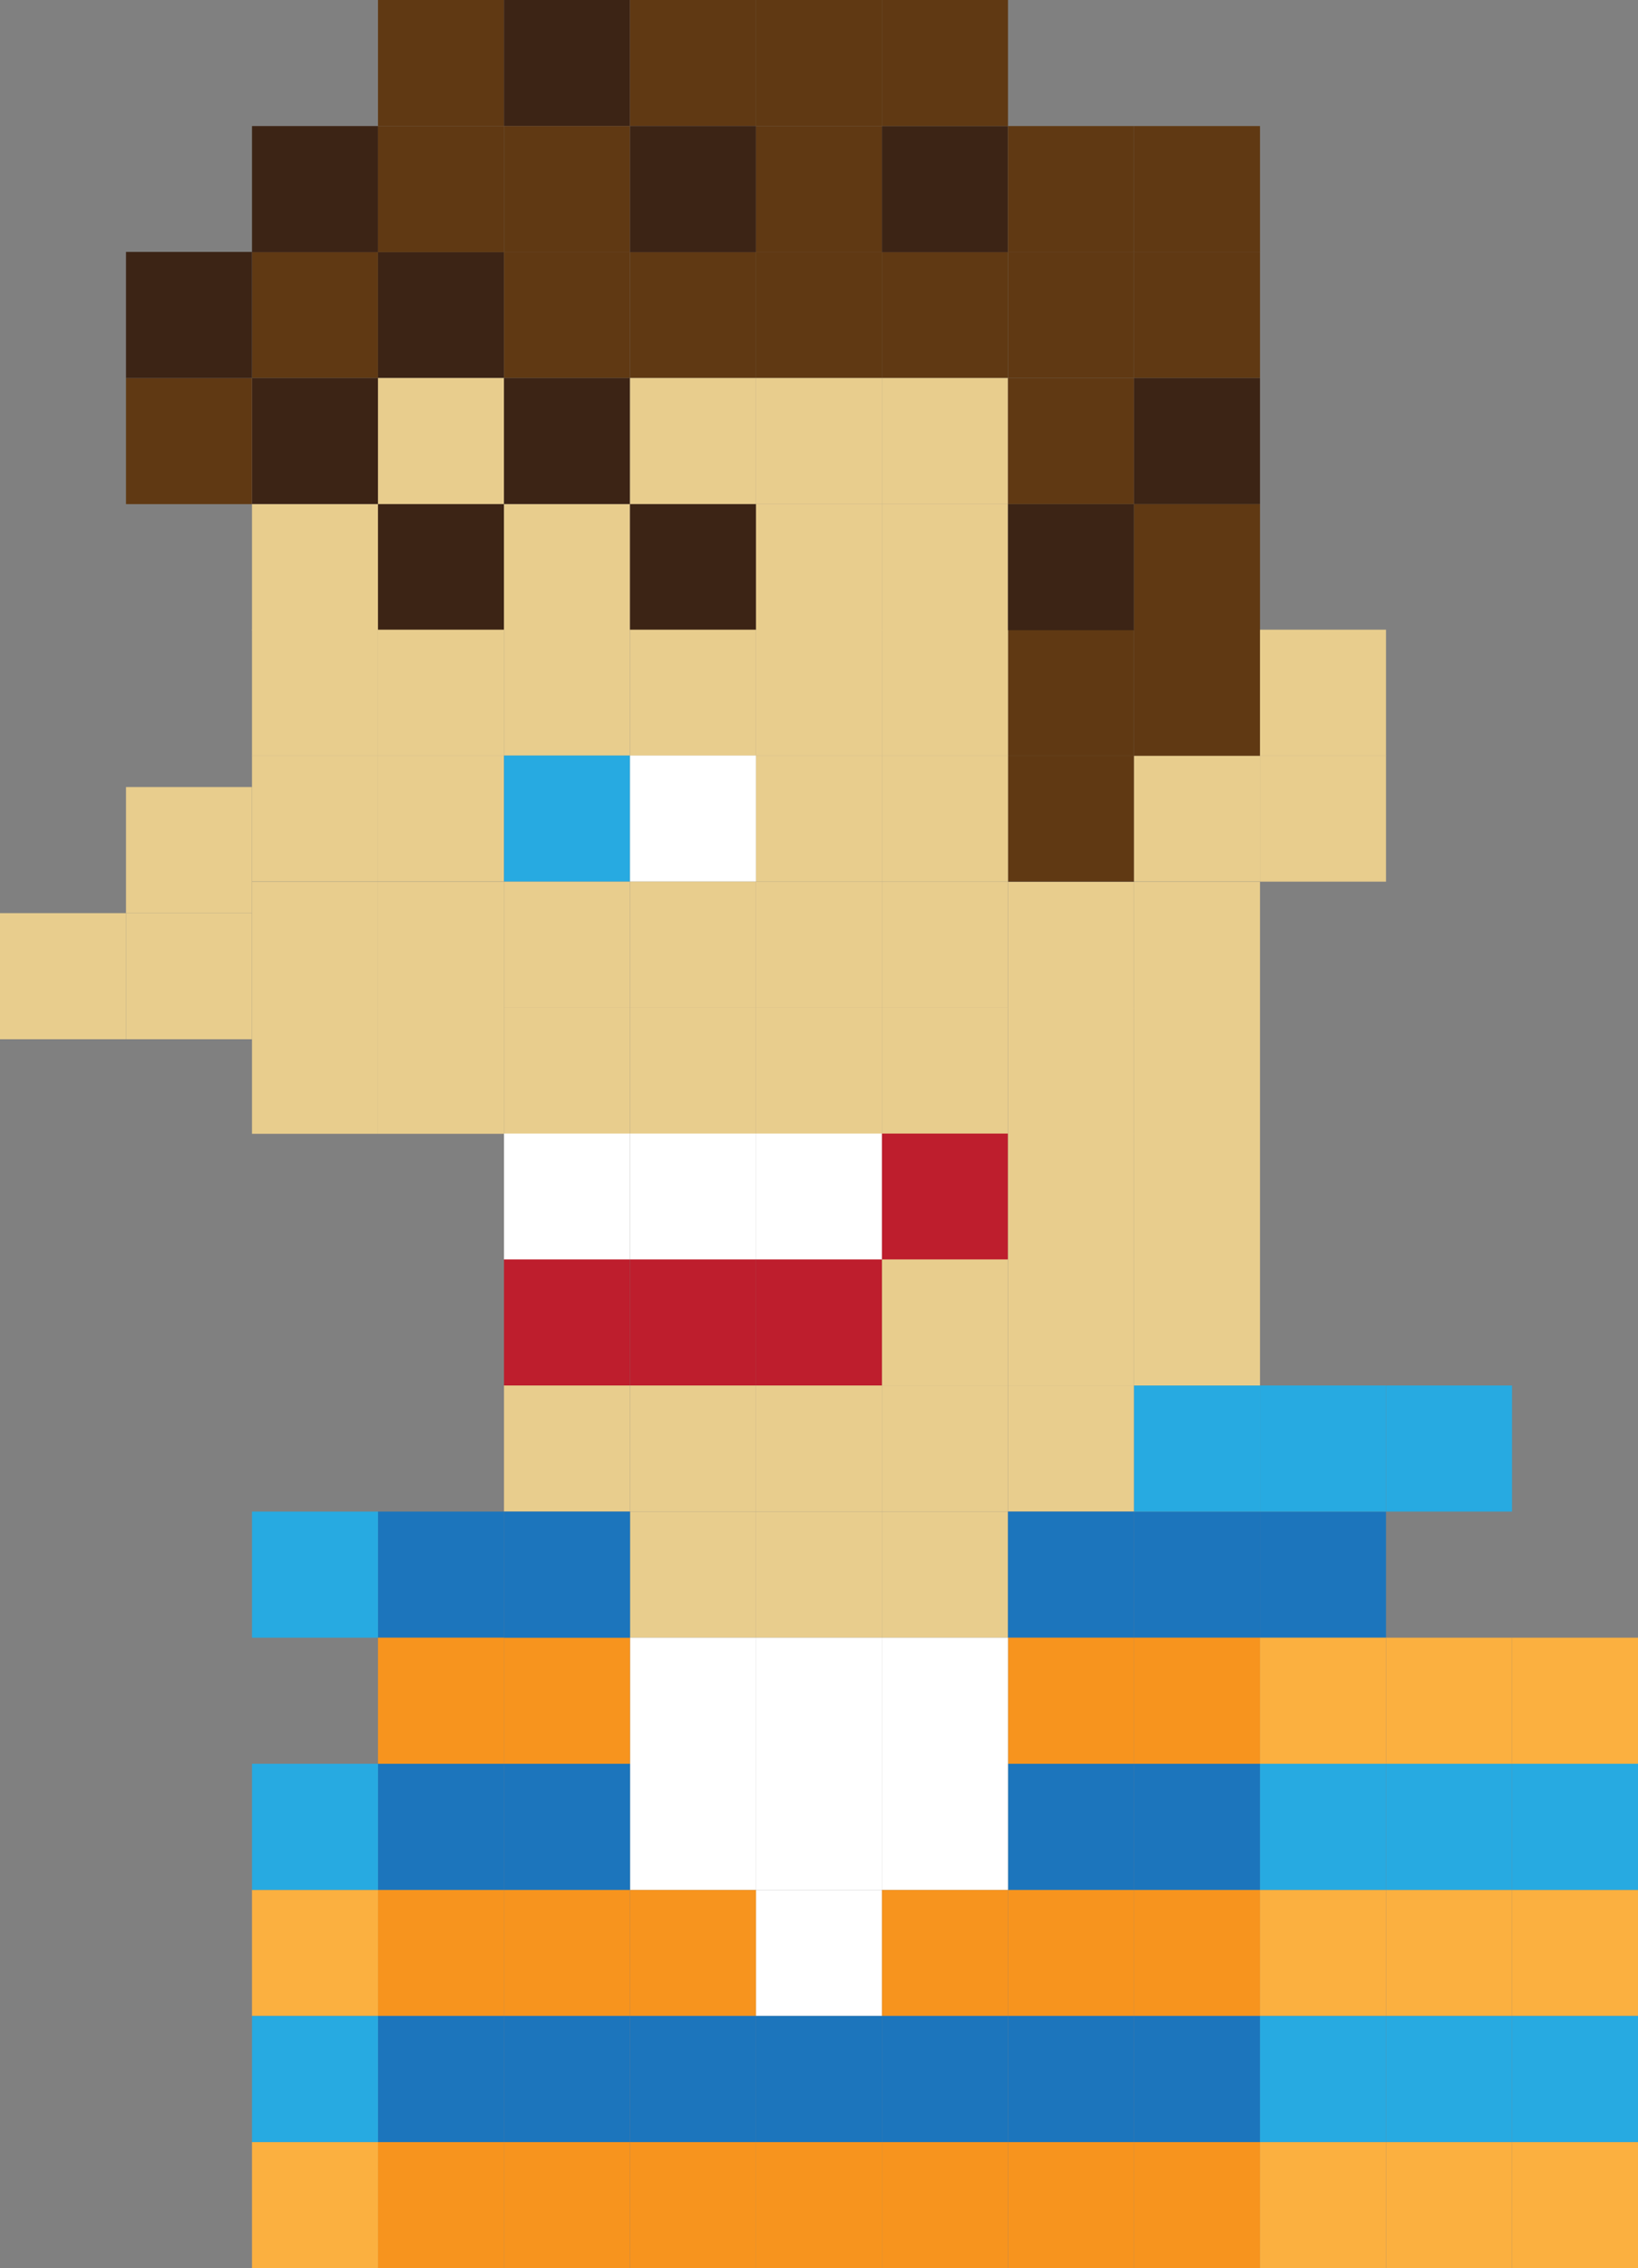 <?xml version="1.0" encoding="utf-8"?>
<!-- Generator: Adobe Illustrator 15.0.2, SVG Export Plug-In . SVG Version: 6.00 Build 0)  -->
<!DOCTYPE svg PUBLIC "-//W3C//DTD SVG 1.1//EN" "http://www.w3.org/Graphics/SVG/1.1/DTD/svg11.dtd">
<svg version="1.1" id="Layer_1" xmlns="http://www.w3.org/2000/svg" xmlns:xlink="http://www.w3.org/1999/xlink" x="0px" y="0px"
	 width="19.5px" height="26.982px" viewBox="0 0 19.5 26.982" enable-background="new 0 0 19.5 26.982" xml:space="preserve">
<rect x="0" y="0" width="19.5" height="26.982" fill="#808080" stroke="none"/>
<g>
	<rect x="4.5" fill="#603913" width="1.5" height="1.5"/>
	<rect x="6" fill="#3C2415" width="1.5" height="1.5"/>
	<rect x="7.5" fill="#603913" width="1.5" height="1.5"/>
	<rect x="9" fill="#603913" width="1.5" height="1.5"/>
	<rect x="3" y="2.997" fill="#603913" width="1.5" height="1.5"/>
	<rect x="4.5" y="2.997" fill="#3C2415" width="1.5" height="1.5"/>
	<rect x="6" y="2.997" fill="#603913" width="1.5" height="1.5"/>
	<rect x="7.5" y="2.997" fill="#603913" width="1.5" height="1.5"/>
	<rect x="9" y="2.997" fill="#603913" width="1.5" height="1.5"/>
	<rect x="10.5" y="2.997" fill="#603913" width="1.5" height="1.5"/>
	<rect x="3" y="4.497" fill="#3C2415" width="1.5" height="1.5"/>
	<rect x="1.5" y="4.497" fill="#603913" width="1.5" height="1.5"/>
	<rect x="1.5" y="2.997" fill="#3C2415" width="1.5" height="1.5"/>
	<rect x="4.5" y="4.497" fill="#E8CD8D" width="1.5" height="1.5"/>
	<rect x="6" y="4.497" fill="#3C2415" width="1.5" height="1.5"/>
	<rect x="7.5" y="4.497" fill="#E8CD8D" width="1.5" height="1.5"/>
	<rect x="9" y="4.497" fill="#E8CD8D" width="1.5" height="1.5"/>
	<rect x="10.5" y="4.497" fill="#E8CD8D" width="1.5" height="1.5"/>
	<rect x="3" y="5.997" fill="#E8CD8D" width="1.5" height="1.5"/>
	<rect x="4.5" y="5.997" fill="#3C2415" width="1.5" height="1.5"/>
	<rect x="3" y="7.491" fill="#E8CD8D" width="1.5" height="1.5"/>
	<rect x="4.5" y="7.491" fill="#E8CD8D" width="1.5" height="1.5"/>
	<rect x="3" y="8.988" fill="#E8CD8D" width="1.5" height="1.5"/>
	<rect x="4.5" y="8.988" fill="#E8CD8D" width="1.5" height="1.5"/>
	<rect x="3" y="10.491" fill="#E8CD8D" width="1.5" height="1.5"/>
	<rect x="4.5" y="10.491" fill="#E8CD8D" width="1.5" height="1.5"/>
	<rect x="3" y="11.988" fill="#E8CD8D" width="1.5" height="1.5"/>
	<rect x="1.5" y="10.863" fill="#E8CD8D" width="1.5" height="1.5"/>
	<rect y="10.863" fill="#E8CD8D" width="1.5" height="1.5"/>
	<rect x="1.5" y="9.363" fill="#E8CD8D" width="1.5" height="1.5"/>
	<rect x="4.5" y="11.988" fill="#E8CD8D" width="1.5" height="1.5"/>
	<rect x="7.5" y="11.988" fill="#E8CD8D" width="1.5" height="1.5"/>
	<rect x="6" y="11.988" fill="#E8CD8D" width="1.5" height="1.5"/>
	<rect x="9" y="11.988" fill="#E8CD8D" width="1.5" height="1.5"/>
	<rect x="12" y="11.988" fill="#E8CD8D" width="1.5" height="1.5"/>
	<rect x="10.5" y="11.988" fill="#E8CD8D" width="1.5" height="1.5"/>
	<rect x="7.5" y="13.485" fill="#FFFFFF" width="1.5" height="1.5"/>
	<rect x="6" y="13.485" fill="#FFFFFF" width="1.5" height="1.5"/>
	<rect x="9" y="13.485" fill="#FFFFFF" width="1.5" height="1.5"/>
	<rect x="10.5" y="13.485" fill="#BE1E2D" width="1.5" height="1.5"/>
	<rect x="7.5" y="14.982" fill="#BE1E2D" width="1.5" height="1.5"/>
	<rect x="6" y="14.982" fill="#BE1E2D" width="1.5" height="1.5"/>
	<rect x="9" y="14.982" fill="#BE1E2D" width="1.5" height="1.5"/>
	<rect x="10.5" y="14.982" fill="#E8CD8D" width="1.5" height="1.5"/>
	<rect x="7.5" y="16.482" fill="#E8CD8D" width="1.5" height="1.5"/>
	<rect x="6" y="16.482" fill="#E8CD8D" width="1.5" height="1.5"/>
	<rect x="9" y="16.482" fill="#E8CD8D" width="1.5" height="1.5"/>
	<rect x="7.5" y="17.982" fill="#E8CD8D" width="1.5" height="1.5"/>
	<rect x="9" y="17.982" fill="#E8CD8D" width="1.5" height="1.5"/>
	<rect x="7.5" y="19.482" fill="#FFFFFF" width="1.5" height="1.5"/>
	<rect x="9" y="19.482" fill="#FFFFFF" width="1.5" height="1.5"/>
	<rect x="10.5" y="17.982" fill="#E8CD8D" width="1.5" height="1.5"/>
	<rect x="10.5" y="16.482" fill="#E8CD8D" width="1.5" height="1.5"/>
	<rect x="12" y="16.482" fill="#E8CD8D" width="1.5" height="1.5"/>
	<rect x="12" y="17.982" fill="#1C75BC" width="1.5" height="1.5"/>
	<rect x="13.5" y="17.982" fill="#1C75BC" width="1.5" height="1.5"/>
	<rect x="13.5" y="16.482" fill="#27AAE1" width="1.5" height="1.5"/>
	<rect x="15" y="17.982" fill="#1C75BC" width="1.5" height="1.5"/>
	<rect x="12" y="19.482" fill="#F7941E" width="1.5" height="1.5"/>
	<rect x="10.5" y="19.482" fill="#FFFFFF" width="1.5" height="1.5"/>
	<rect x="6" y="19.482" fill="#F7941E" width="1.5" height="1.5"/>
	<rect x="6" y="17.982" fill="#1C75BC" width="1.5" height="1.5"/>
	<rect x="4.5" y="17.982" fill="#1C75BC" width="1.5" height="1.5"/>
	<rect x="3" y="17.982" fill="#27AAE1" width="1.5" height="1.5"/>
	<rect x="4.5" y="19.482" fill="#F7941E" width="1.5" height="1.5"/>
	<rect x="13.5" y="19.482" fill="#F7941E" width="1.5" height="1.5"/>
	<rect x="15" y="19.482" fill="#FBB040" width="1.5" height="1.5"/>
	<rect x="16.5" y="19.482" fill="#FBB040" width="1.5" height="1.5"/>
	<rect x="18" y="19.482" fill="#FBB040" width="1.5" height="1.5"/>
	<rect x="7.5" y="22.482" fill="#F7941E" width="1.5" height="1.5"/>
	<rect x="9" y="22.482" fill="#FFFFFF" width="1.5" height="1.5"/>
	<rect x="12" y="22.482" fill="#F7941E" width="1.5" height="1.5"/>
	<rect x="10.5" y="22.482" fill="#F7941E" width="1.5" height="1.5"/>
	<rect x="6" y="22.482" fill="#F7941E" width="1.5" height="1.5"/>
	<rect x="4.5" y="22.482" fill="#F7941E" width="1.5" height="1.5"/>
	<rect x="3" y="22.482" fill="#FBB040" width="1.5" height="1.5"/>
	<rect x="13.5" y="22.482" fill="#F7941E" width="1.5" height="1.5"/>
	<rect x="15" y="22.482" fill="#FBB040" width="1.5" height="1.5"/>
	<rect x="16.5" y="22.482" fill="#FBB040" width="1.5" height="1.5"/>
	<rect x="18" y="22.482" fill="#FBB040" width="1.5" height="1.5"/>
	<rect x="7.5" y="25.482" fill="#F7941E" width="1.5" height="1.5"/>
	<rect x="9" y="25.482" fill="#F7941E" width="1.5" height="1.5"/>
	<rect x="12" y="25.482" fill="#F7941E" width="1.5" height="1.5"/>
	<rect x="10.5" y="25.482" fill="#F7941E" width="1.5" height="1.5"/>
	<rect x="6" y="25.482" fill="#F7941E" width="1.5" height="1.5"/>
	<rect x="4.5" y="25.482" fill="#F7941E" width="1.5" height="1.5"/>
	<rect x="3" y="25.482" fill="#FBB040" width="1.5" height="1.5"/>
	<rect x="13.5" y="25.482" fill="#F7941E" width="1.5" height="1.5"/>
	<rect x="15" y="25.482" fill="#FBB040" width="1.5" height="1.5"/>
	<rect x="16.5" y="25.482" fill="#FBB040" width="1.5" height="1.5"/>
	<rect x="18" y="25.482" fill="#FBB040" width="1.5" height="1.5"/>
	<rect x="7.5" y="20.982" fill="#FFFFFF" width="1.5" height="1.5"/>
	<rect x="9" y="20.982" fill="#FFFFFF" width="1.5" height="1.5"/>
	<rect x="12" y="20.982" fill="#1C75BC" width="1.5" height="1.5"/>
	<rect x="10.5" y="20.982" fill="#FFFFFF" width="1.5" height="1.5"/>
	<rect x="6" y="20.982" fill="#1C75BC" width="1.5" height="1.5"/>
	<rect x="4.5" y="20.982" fill="#1C75BC" width="1.5" height="1.5"/>
	<rect x="3" y="20.982" fill="#27AAE1" width="1.5" height="1.5"/>
	<rect x="13.5" y="20.982" fill="#1C75BC" width="1.5" height="1.5"/>
	<rect x="15" y="20.982" fill="#27AAE1" width="1.5" height="1.5"/>
	<rect x="16.5" y="20.982" fill="#27AAE1" width="1.5" height="1.5"/>
	<rect x="18" y="20.982" fill="#27AAE1" width="1.5" height="1.5"/>
	<rect x="7.5" y="23.982" fill="#1C75BC" width="1.5" height="1.5"/>
	<rect x="9" y="23.982" fill="#1C75BC" width="1.5" height="1.5"/>
	<rect x="12" y="23.982" fill="#1C75BC" width="1.5" height="1.5"/>
	<rect x="10.5" y="23.982" fill="#1C75BC" width="1.5" height="1.5"/>
	<rect x="6" y="23.982" fill="#1C75BC" width="1.5" height="1.5"/>
	<rect x="4.5" y="23.982" fill="#1C75BC" width="1.5" height="1.5"/>
	<rect x="3" y="23.982" fill="#27AAE1" width="1.5" height="1.5"/>
	<rect x="13.5" y="23.982" fill="#1C75BC" width="1.5" height="1.5"/>
	<rect x="15" y="23.982" fill="#27AAE1" width="1.5" height="1.5"/>
	<rect x="16.5" y="23.982" fill="#27AAE1" width="1.5" height="1.5"/>
	<rect x="18" y="23.982" fill="#27AAE1" width="1.5" height="1.5"/>
	<rect x="15" y="16.482" fill="#27AAE1" width="1.5" height="1.5"/>
	<rect x="16.5" y="16.482" fill="#27AAE1" width="1.5" height="1.5"/>
	<rect x="13.5" y="11.988" fill="#E8CD8D" width="1.5" height="1.5"/>
	<rect x="12" y="10.491" fill="#E8CD8D" width="1.5" height="1.5"/>
	<rect x="13.5" y="10.491" fill="#E8CD8D" width="1.5" height="1.5"/>
	<rect x="12" y="14.982" fill="#E8CD8D" width="1.5" height="1.5"/>
	<rect x="13.5" y="14.982" fill="#E8CD8D" width="1.5" height="1.5"/>
	<rect x="12" y="13.485" fill="#E8CD8D" width="1.5" height="1.5"/>
	<rect x="13.5" y="13.485" fill="#E8CD8D" width="1.5" height="1.5"/>
	<rect x="12" y="8.988" fill="#603913" width="1.5" height="1.5"/>
	<rect x="13.5" y="8.988" fill="#E8CD8D" width="1.5" height="1.5"/>
	<rect x="12" y="7.491" fill="#603913" width="1.5" height="1.5"/>
	<rect x="13.5" y="7.491" fill="#603913" width="1.5" height="1.5"/>
	<rect x="15" y="8.988" fill="#E8CD8D" width="1.5" height="1.5"/>
	<rect x="15" y="7.491" fill="#E8CD8D" width="1.5" height="1.5"/>
	<rect x="6" y="5.997" fill="#E8CD8D" width="1.5" height="1.5"/>
	<rect x="7.5" y="5.997" fill="#3C2415" width="1.5" height="1.5"/>
	<rect x="9" y="5.997" fill="#E8CD8D" width="1.5" height="1.5"/>
	<rect x="10.5" y="5.997" fill="#E8CD8D" width="1.5" height="1.5"/>
	<rect x="6" y="7.491" fill="#E8CD8D" width="1.5" height="1.5"/>
	<rect x="7.5" y="7.491" fill="#E8CD8D" width="1.5" height="1.5"/>
	<rect x="9" y="7.491" fill="#E8CD8D" width="1.5" height="1.5"/>
	<rect x="10.5" y="7.491" fill="#E8CD8D" width="1.5" height="1.5"/>
	<rect x="6" y="8.988" fill="#27AAE1" width="1.5" height="1.5"/>
	<rect x="7.5" y="8.988" fill="#FFFFFF" width="1.5" height="1.5"/>
	<rect x="9" y="8.988" fill="#E8CD8D" width="1.5" height="1.5"/>
	<rect x="10.5" y="8.988" fill="#E8CD8D" width="1.5" height="1.5"/>
	<rect x="6" y="10.488" fill="#E8CD8D" width="1.5" height="1.5"/>
	<rect x="7.5" y="10.488" fill="#E8CD8D" width="1.5" height="1.5"/>
	<rect x="9" y="10.488" fill="#E8CD8D" width="1.5" height="1.5"/>
	<rect x="10.5" y="10.488" fill="#E8CD8D" width="1.5" height="1.5"/>
	<rect x="12" y="2.997" fill="#603913" width="1.5" height="1.5"/>
	<rect x="13.5" y="2.997" fill="#603913" width="1.5" height="1.5"/>
	<rect x="3" y="1.5" fill="#3C2415" width="1.5" height="1.5"/>
	<rect x="4.5" y="1.5" fill="#603913" width="1.5" height="1.5"/>
	<rect x="6" y="1.5" fill="#603913" width="1.5" height="1.5"/>
	<rect x="7.5" y="1.5" fill="#3C2415" width="1.5" height="1.5"/>
	<rect x="9" y="1.5" fill="#603913" width="1.5" height="1.5"/>
	<rect x="10.5" y="1.5" fill="#3C2415" width="1.5" height="1.5"/>
	<rect x="12" y="1.5" fill="#603913" width="1.5" height="1.5"/>
	<rect x="10.5" fill="#603913" width="1.5" height="1.5"/>
	<rect x="13.5" y="1.5" fill="#603913" width="1.5" height="1.5"/>
	<rect x="12" y="4.497" fill="#603913" width="1.5" height="1.5"/>
	<rect x="13.5" y="4.497" fill="#3C2415" width="1.5" height="1.5"/>
	<rect x="12" y="5.997" fill="#3C2415" width="1.5" height="1.5"/>
	<rect x="13.5" y="5.997" fill="#603913" width="1.5" height="1.5"/>
</g>
</svg>
